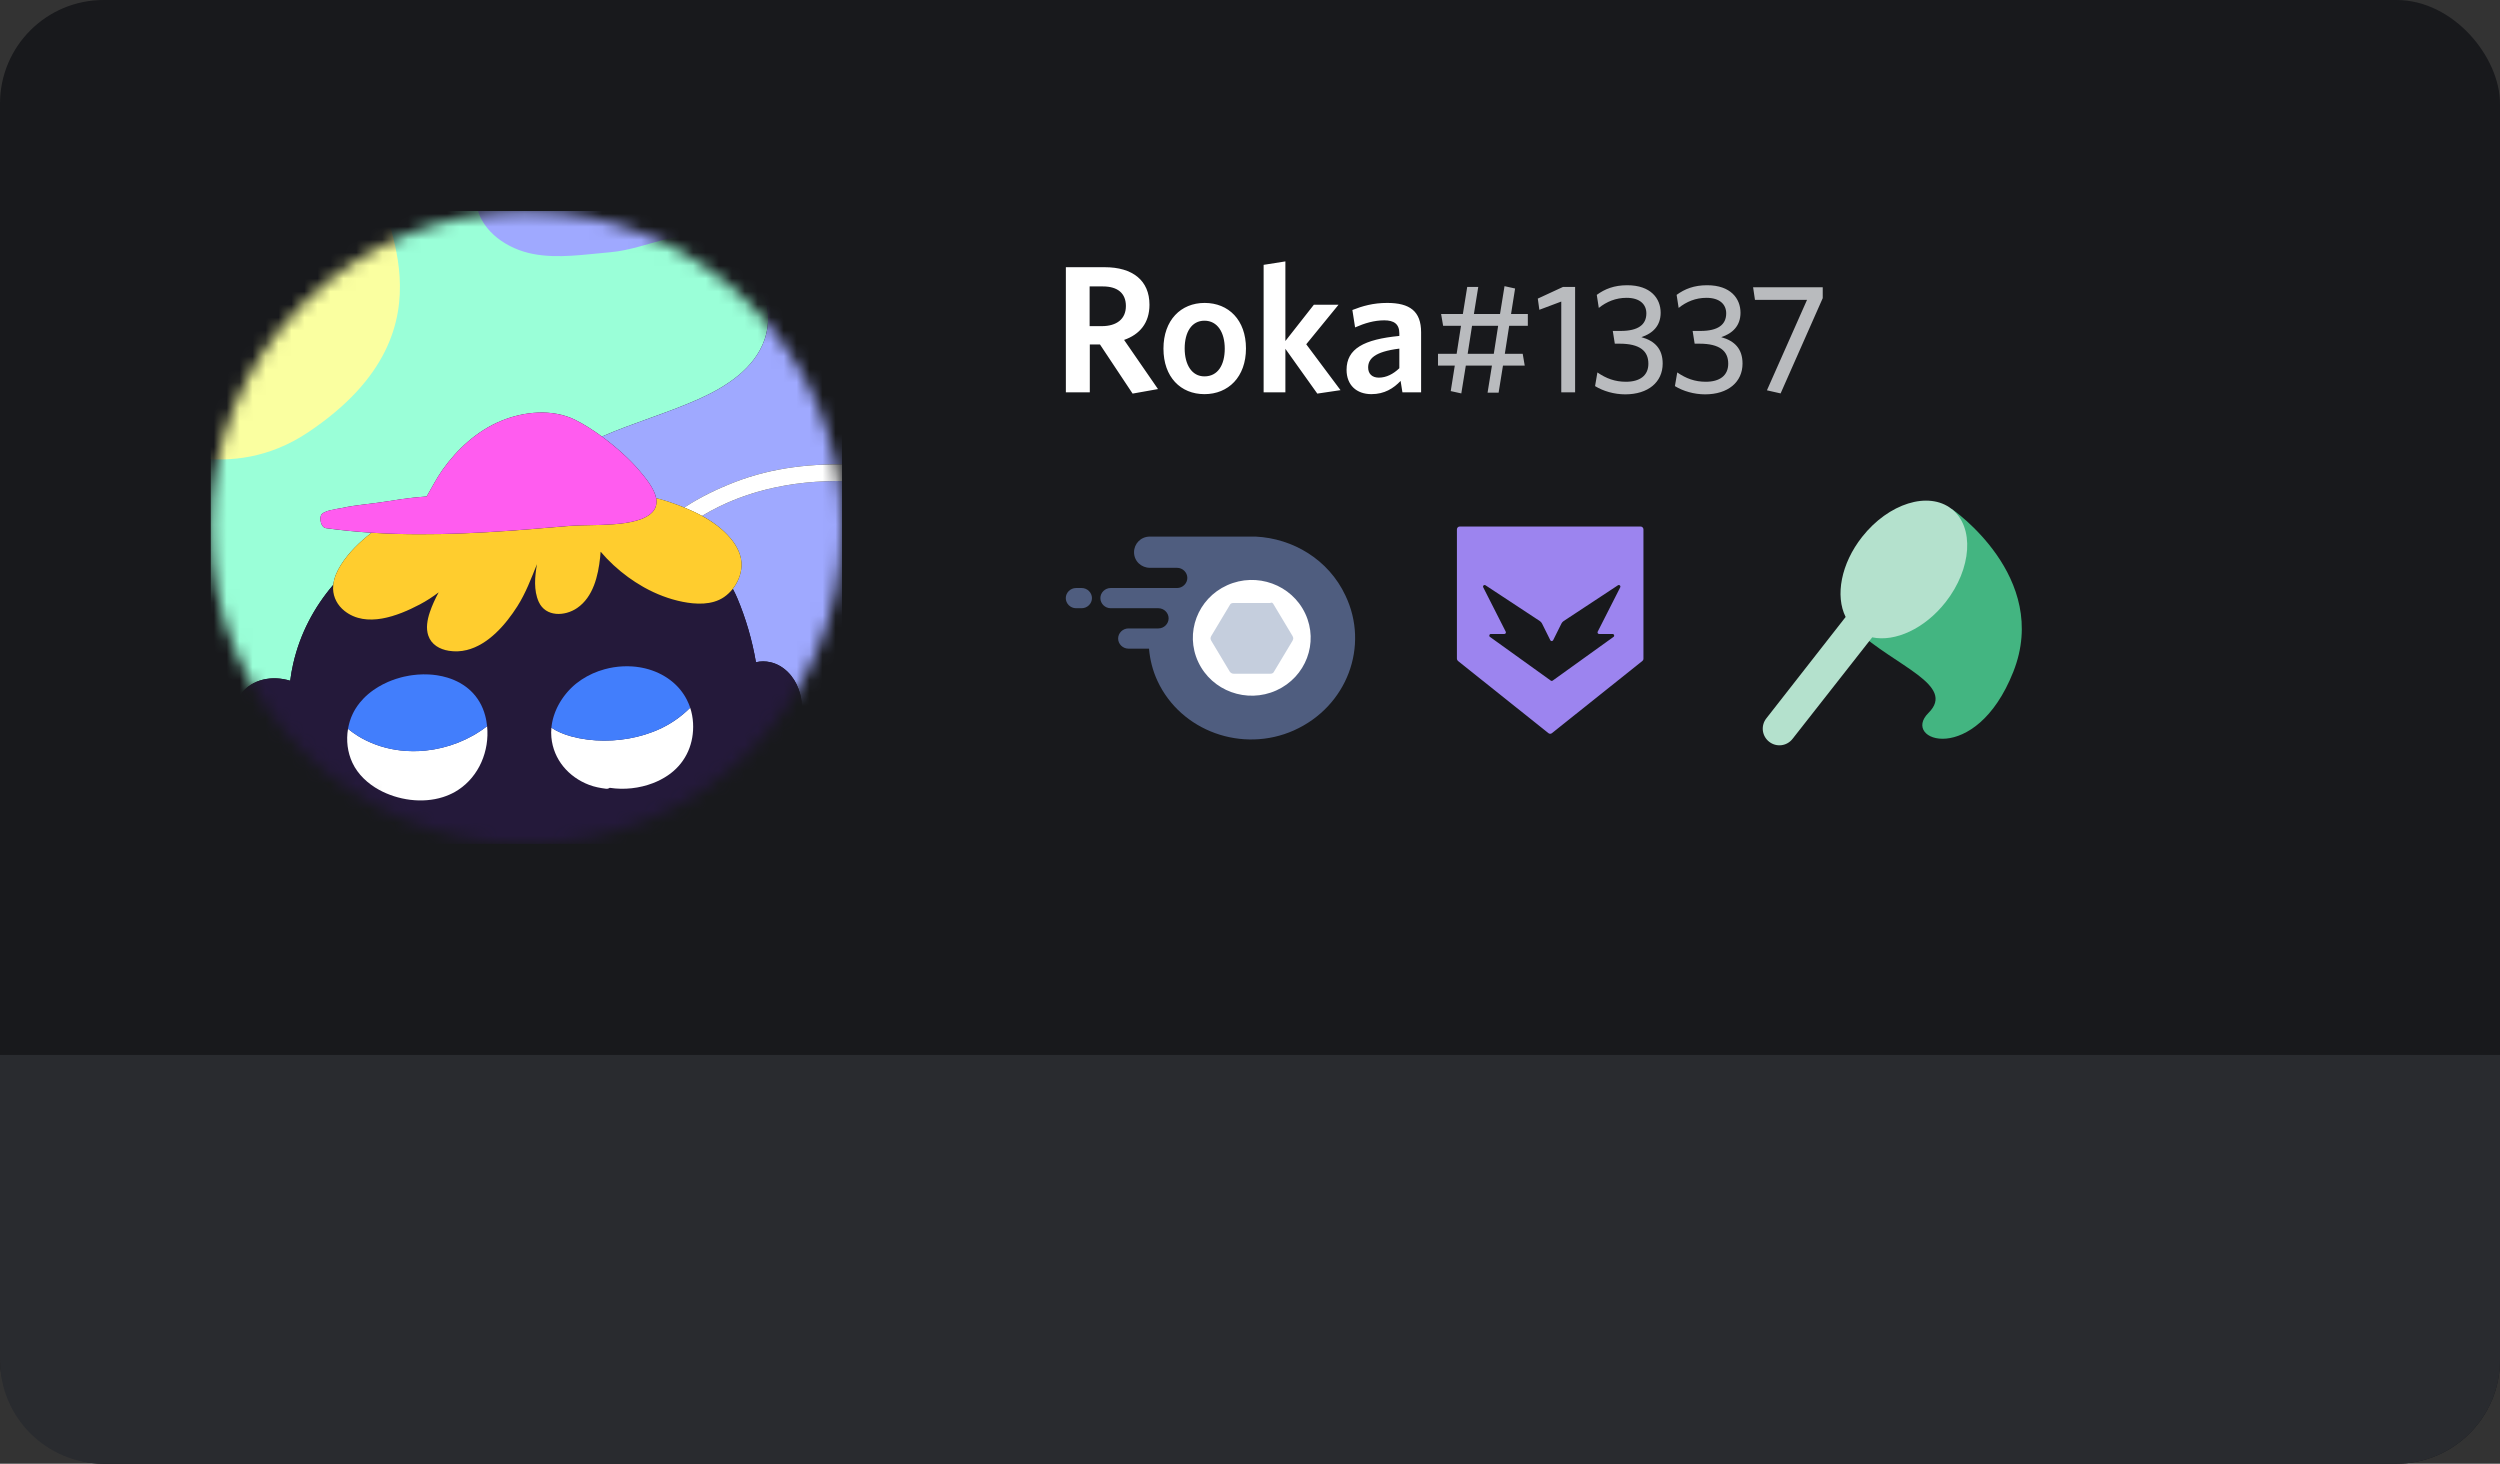 <svg xmlns="http://www.w3.org/2000/svg" width="193" height="113" fill="none" viewBox="0 0 193 113"><rect x="0" y="0" width="193" height="113" fill="#333333" stroke="none"/><rect width="193" height="113" fill="#18191C" rx="8"/><path fill="#292B2F" d="M0 81.441H193V105C193 109.418 189.418 113 185 113H8C3.582 113 0 109.418 0 105V81.441Z"/><path fill="#fff" d="M87.437 30.386L89.397 30.036L86.779 26.242C87.983 25.822 88.739 24.94 88.739 23.526C88.739 21.65 87.437 20.628 85.281 20.628H82.285V30.288H84.133V26.592H84.917L87.437 30.386ZM86.919 23.624C86.919 24.632 86.205 25.178 85.057 25.178H84.119V22.112H85.141C86.303 22.112 86.919 22.658 86.919 23.624ZM96.189 26.9C96.189 24.702 94.845 23.386 92.997 23.386C91.163 23.386 89.819 24.716 89.819 26.914C89.819 29.112 91.149 30.428 92.983 30.428C94.831 30.428 96.189 29.098 96.189 26.9ZM94.551 26.914C94.551 28.174 94.019 29.056 92.983 29.056C92.003 29.056 91.457 28.146 91.457 26.9C91.457 25.654 91.989 24.758 92.983 24.758C93.991 24.758 94.551 25.668 94.551 26.914ZM101.696 30.386L103.488 30.12L100.842 26.578L103.334 23.526H101.43L99.232 26.326V20.18L97.552 20.446V30.288H99.232V26.928L101.696 30.386ZM108.029 28.426C107.567 28.874 107.021 29.154 106.447 29.154C105.929 29.154 105.621 28.86 105.621 28.37C105.621 27.726 106.083 27.152 108.029 26.914V28.426ZM109.709 30.288V25.654C109.709 24.03 108.841 23.386 107.091 23.386C106.013 23.386 105.187 23.624 104.403 23.932L104.613 25.276C105.341 24.954 106.083 24.73 106.867 24.73C107.609 24.73 108.029 25.01 108.029 25.738V25.934C105.299 26.2 103.955 26.914 103.955 28.552C103.955 29.728 104.725 30.428 105.873 30.428C106.881 30.428 107.581 29.98 108.127 29.406L108.267 30.288H109.709Z"/><path fill="#B9BBBE" d="M115.321 27.312H113.305L113.641 25.152H115.657L115.321 27.312ZM114.841 30.312H115.693L116.029 28.224H117.709L117.553 27.312H116.173L116.509 25.152H117.949V24.24H116.653L116.965 22.272L116.149 22.092L115.801 24.24H113.785L114.121 22.152H113.269L112.933 24.24H111.253L111.409 25.152H112.789L112.453 27.312H111.013V28.224H112.309L111.997 30.192L112.813 30.372L113.161 28.224H115.177L114.841 30.312ZM121.598 30.288V22.152H120.662L118.718 23.052L118.838 23.916L120.53 23.28V30.288H121.598ZM125.467 30.444C127.243 30.444 128.359 29.496 128.359 28.068C128.359 26.94 127.759 26.316 126.715 26.028C127.591 25.74 128.203 25.152 128.203 24.144C128.203 23.052 127.447 22.02 125.623 22.02C124.615 22.02 123.895 22.308 123.271 22.764L123.427 23.772C124.027 23.292 124.735 22.992 125.575 22.992C126.595 22.992 127.099 23.496 127.099 24.192C127.099 25.068 126.463 25.548 125.119 25.548H124.507L124.663 26.532H125.035C126.595 26.532 127.255 27.096 127.255 28.08C127.255 28.992 126.595 29.472 125.527 29.472C124.675 29.472 124.003 29.22 123.319 28.752L123.139 29.808C123.763 30.192 124.615 30.444 125.467 30.444ZM131.631 30.444C133.407 30.444 134.523 29.496 134.523 28.068C134.523 26.94 133.923 26.316 132.879 26.028C133.755 25.74 134.367 25.152 134.367 24.144C134.367 23.052 133.611 22.02 131.787 22.02C130.779 22.02 130.059 22.308 129.435 22.764L129.591 23.772C130.191 23.292 130.899 22.992 131.739 22.992C132.759 22.992 133.263 23.496 133.263 24.192C133.263 25.068 132.627 25.548 131.283 25.548H130.671L130.827 26.532H131.199C132.759 26.532 133.419 27.096 133.419 28.08C133.419 28.992 132.759 29.472 131.691 29.472C130.839 29.472 130.167 29.22 129.483 28.752L129.303 29.808C129.927 30.192 130.779 30.444 131.631 30.444ZM137.463 30.372L140.715 23.016V22.176H135.339L135.483 23.148H139.503L136.407 30.132L137.463 30.372Z"/><g clip-path="url(#clip0)"><mask id="mask0" width="50" height="50" x="16" y="16" mask-type="alpha" maskUnits="userSpaceOnUse"><ellipse cx="40.632" cy="40.721" fill="#24193A" rx="24.379" ry="24.432"/></mask><g mask="url(#mask0)"><path fill="#9AFFD8" d="M23.296 60.624C23.2 60.588 23.104 60.548 23.007 60.515C22.705 60.413 22.394 60.338 22.092 60.236C21.395 60.001 20.823 59.632 20.255 59.177C19.506 60.057 18.89 61.061 18.426 62.098H24.58C24.323 61.7 24.086 61.289 23.871 60.868C23.674 60.853 23.478 60.775 23.296 60.624Z"/><path fill="#9AFFD8" d="M19.333 58.31C18.819 57.734 18.406 57.071 18.188 56.324C17.924 55.423 17.991 54.389 18.561 53.616C19.464 52.392 21.032 52.132 22.404 52.553C22.46 52.109 22.536 51.667 22.637 51.231C23.172 48.899 24.261 46.867 25.729 45.147C25.789 44.594 26.034 44.058 26.328 43.597C26.937 42.641 27.776 41.828 28.686 41.127C27.514 41.051 26.343 40.937 25.176 40.776C24.781 40.721 24.662 40.078 24.783 39.786C24.943 39.404 26.027 39.297 26.39 39.218C27.575 38.958 28.798 38.892 29.994 38.691C30.343 38.632 30.692 38.576 31.042 38.527C31.672 38.438 32.306 38.374 32.942 38.326C33.344 37.638 33.699 36.93 34.162 36.275C35.297 34.675 36.83 33.256 38.708 32.483C40.463 31.762 42.64 31.548 44.388 32.406C45.035 32.724 45.756 33.18 46.466 33.702C48.896 32.643 51.486 31.903 53.915 30.82C56.064 29.863 58.24 28.458 59.018 26.234C59.994 23.444 58.3 20.242 55.778 18.709C53.256 17.176 50.141 16.994 47.202 17.242C45.202 17.41 43.175 17.756 41.204 17.375C39.234 16.995 37.274 15.671 36.873 13.7C36.841 13.546 36.821 13.39 36.809 13.235H23.277C22.051 13.824 20.748 14.221 19.515 14.41C18.761 14.526 18.012 14.576 17.269 14.574L15.237 38.176L17.269 61.58C17.786 60.415 18.461 59.323 19.295 58.354C19.308 58.339 19.321 58.325 19.333 58.31Z"/><path fill="#9FA9FF" d="M41.139 19.603C43.109 19.984 45.136 19.638 47.136 19.47C50.076 19.222 53.255 17.175 55.777 18.709C58.299 20.242 59.993 23.443 59.017 26.233C58.239 28.457 56.062 29.862 53.914 30.82C51.485 31.902 48.895 32.642 46.465 33.701C47.556 34.502 48.617 35.456 49.334 36.302C49.824 36.88 50.509 37.696 50.654 38.459C51.011 38.546 51.364 38.649 51.716 38.769C52.082 38.893 52.456 39.03 52.83 39.183C54.04 38.381 55.373 37.744 56.706 37.225C59.675 36.067 62.862 35.737 66.025 35.882V13.234H36.807C36.82 13.389 36.776 15.773 36.808 15.928C37.21 17.899 39.168 19.223 41.139 19.603Z"/><path fill="#9FA9FF" d="M54.195 39.827C55.026 40.282 55.792 40.841 56.384 41.542C56.897 42.15 57.289 42.902 57.245 43.721C57.212 44.34 56.961 44.959 56.57 45.458C56.594 45.502 56.618 45.546 56.641 45.59C56.744 45.789 56.84 45.991 56.927 46.198C57.572 47.73 58.066 49.404 58.358 51.124C58.724 51.035 59.111 51.038 59.483 51.124C60.521 51.365 61.301 52.221 61.651 53.198C61.656 53.214 61.661 53.23 61.666 53.246C61.815 53.642 61.894 54.073 61.912 54.518C62.001 56.69 60.299 58.286 58.769 59.558C58.49 59.791 58.16 59.89 57.844 59.829C57.818 59.906 57.793 59.983 57.765 60.058C57.498 60.796 57.176 61.473 56.806 62.096H66.025V37.162C61.899 36.978 57.785 37.668 54.195 39.827Z"/><path fill="#fff" d="M20.206 59.139C19.896 58.887 19.601 58.609 19.333 58.31C19.32 58.324 19.308 58.338 19.295 58.353C18.461 59.323 17.786 60.414 17.269 61.579V62.098H18.426C18.89 61.061 19.505 60.057 20.255 59.177C20.239 59.163 20.223 59.151 20.206 59.139Z"/><path fill="#fff" d="M56.705 37.225C55.373 37.744 54.04 38.38 52.829 39.182C53.291 39.372 53.752 39.585 54.195 39.828C57.785 37.668 61.899 36.978 66.025 37.163V35.883C62.862 35.737 59.675 36.067 56.705 37.225Z"/><path fill="#FAFFA0" d="M29.831 14.637L10.925 23.415L10.83 34.482C11.869 34.286 17.682 37.451 23.777 33.379C36.12 25.133 28.276 15.787 29.831 14.637Z"/><path fill="#24193A" d="M61.913 54.519C61.895 54.075 61.816 53.644 61.667 53.248C61.662 53.232 61.657 53.216 61.652 53.2C61.303 52.223 60.522 51.367 59.484 51.126C59.112 51.04 58.726 51.038 58.359 51.126C58.066 49.406 57.573 47.731 56.928 46.2C56.841 45.993 56.745 45.791 56.642 45.592C56.619 45.547 56.595 45.503 56.571 45.46C56.378 45.707 56.151 45.925 55.897 46.097C54.97 46.73 53.727 46.668 52.679 46.458C51.66 46.254 50.654 45.865 49.747 45.36C49.7 45.334 49.654 45.307 49.608 45.281C49.224 45.06 48.851 44.819 48.493 44.558C47.712 43.989 46.998 43.33 46.37 42.596C46.36 42.738 46.347 42.88 46.333 43.022C46.184 44.441 45.807 46.086 44.556 46.944C43.608 47.592 42.122 47.645 41.589 46.461C41.194 45.583 41.282 44.522 41.456 43.554C41.454 43.561 41.451 43.567 41.449 43.573C41.001 44.684 40.585 45.797 39.939 46.812C39.048 48.21 37.705 49.777 36.037 50.185C35.594 50.294 35.128 50.322 34.641 50.242C33.944 50.129 33.306 49.773 33.066 49.074C32.867 48.497 32.99 47.839 33.179 47.277C33.357 46.744 33.594 46.23 33.865 45.733C33.407 46.08 32.923 46.397 32.402 46.67C30.721 47.555 28.278 48.509 26.59 47.159C26.066 46.74 25.733 46.139 25.715 45.462C25.712 45.357 25.717 45.252 25.729 45.148C24.26 46.868 23.172 48.9 22.636 51.233C22.536 51.669 22.459 52.11 22.403 52.554C21.032 52.134 19.464 52.393 18.56 53.617C17.99 54.389 17.924 55.424 18.187 56.325C18.406 57.072 18.819 57.735 19.333 58.311C19.601 58.611 19.896 58.889 20.206 59.14C20.222 59.153 20.238 59.166 20.254 59.179C20.822 59.634 21.394 60.003 22.092 60.238C22.394 60.34 22.704 60.415 23.006 60.517C23.104 60.549 23.2 60.589 23.296 60.626C23.477 60.777 23.673 60.856 23.871 60.87C24.086 61.291 24.323 61.702 24.579 62.1L32.311 67.19H33.865H44.044H48.632H49.925L56.807 62.1C57.177 61.477 57.499 60.799 57.766 60.061C57.793 59.985 57.819 59.908 57.844 59.832C58.16 59.894 58.49 59.794 58.77 59.562C60.3 58.288 62.002 56.692 61.913 54.519Z"/><path fill="#FFCD2E" d="M56.384 41.542C55.792 40.841 55.026 40.282 54.195 39.827C53.752 39.584 53.291 39.371 52.829 39.182C52.456 39.029 52.081 38.892 51.715 38.768C51.364 38.648 51.01 38.545 50.653 38.458C50.736 38.894 50.644 39.311 50.237 39.658C50.183 39.704 50.124 39.749 50.059 39.792C50 39.831 49.937 39.868 49.872 39.903C49.011 40.37 47.664 40.483 46.377 40.525C45.888 40.54 45.406 40.546 44.964 40.556C44.577 40.565 44.219 40.578 43.912 40.604C41.761 40.793 39.598 40.974 37.432 41.096C35.153 41.223 32.87 41.283 30.594 41.215C29.957 41.195 29.32 41.167 28.685 41.126C27.776 41.827 26.936 42.64 26.327 43.596C26.033 44.057 25.788 44.593 25.728 45.146C25.716 45.25 25.711 45.355 25.713 45.46C25.732 46.137 26.065 46.739 26.588 47.157C28.277 48.507 30.72 47.553 32.401 46.668C32.922 46.395 33.406 46.077 33.864 45.731C33.593 46.228 33.356 46.742 33.178 47.275C32.989 47.837 32.866 48.495 33.065 49.072C33.305 49.771 33.943 50.126 34.64 50.24C35.127 50.32 35.593 50.292 36.036 50.183C37.705 49.774 39.048 48.208 39.938 46.81C40.584 45.796 41 44.682 41.448 43.571C41.45 43.564 41.453 43.559 41.455 43.552C41.281 44.52 41.193 45.581 41.588 46.459C42.121 47.644 43.607 47.59 44.554 46.941C45.806 46.084 46.182 44.439 46.332 43.02C46.346 42.878 46.358 42.736 46.369 42.593C46.996 43.328 47.711 43.987 48.492 44.556C48.851 44.817 49.223 45.058 49.607 45.278C49.653 45.305 49.699 45.332 49.746 45.358C50.653 45.863 51.659 46.252 52.678 46.456C53.726 46.666 54.969 46.728 55.896 46.095C56.149 45.922 56.376 45.704 56.57 45.458C56.961 44.959 57.212 44.34 57.245 43.72C57.29 42.902 56.897 42.15 56.384 41.542Z"/><path fill="#FF5CEF" d="M50.654 38.459C50.509 37.696 49.825 36.88 49.334 36.301C48.617 35.456 47.555 34.501 46.465 33.7C45.755 33.179 45.033 32.722 44.386 32.404C42.638 31.546 40.462 31.76 38.707 32.482C36.828 33.254 35.296 34.673 34.161 36.274C33.697 36.928 33.343 37.636 32.94 38.324C32.304 38.372 31.67 38.437 31.041 38.525C30.69 38.574 30.341 38.63 29.993 38.689C28.797 38.891 27.574 38.958 26.388 39.217C26.024 39.296 24.941 39.403 24.782 39.785C24.66 40.077 24.779 40.719 25.174 40.775C26.341 40.936 27.512 41.051 28.685 41.126C29.321 41.167 29.957 41.195 30.594 41.215C32.87 41.283 35.153 41.223 37.432 41.096C39.598 40.974 41.761 40.793 43.912 40.604C44.219 40.578 44.577 40.565 44.964 40.556C45.407 40.546 45.887 40.541 46.377 40.525C47.664 40.483 49.01 40.369 49.873 39.903C49.937 39.868 50 39.831 50.059 39.792C50.124 39.749 50.184 39.704 50.237 39.658C50.643 39.312 50.736 38.894 50.654 38.459ZM29.94 40.245C30.263 40.036 30.593 39.839 30.93 39.656C30.593 39.839 30.263 40.036 29.94 40.245ZM33.792 38.668C33.907 38.672 34.001 38.709 34.073 38.766C34.001 38.709 33.907 38.672 33.792 38.668Z"/><path fill="#fff" d="M37.579 55.856C37.569 55.789 37.558 55.722 37.547 55.655C37.558 55.722 37.569 55.79 37.579 55.856Z"/><path fill="#fff" d="M37.603 56.055C37.597 55.992 37.589 55.93 37.58 55.867C37.589 55.93 37.597 55.992 37.603 56.055Z"/><path fill="#fff" d="M37.58 55.868C37.58 55.864 37.58 55.86 37.579 55.856C37.58 55.86 37.58 55.864 37.58 55.868Z"/><path fill="#fff" d="M37.603 56.056C37.603 56.057 37.603 56.059 37.604 56.06C37.604 56.059 37.603 56.057 37.603 56.056Z"/><path fill="#fff" d="M37.604 56.06C36.244 57.114 34.569 57.768 32.854 57.943C32.209 58.009 31.558 58.006 30.916 57.933C29.875 57.812 28.856 57.503 27.924 56.986C27.831 56.934 27.738 56.879 27.647 56.823C27.374 56.654 27.114 56.468 26.867 56.266C26.716 57.154 26.824 58.077 27.211 58.898C27.633 59.792 28.404 60.504 29.262 60.974C30.717 61.771 32.591 62.047 34.2 61.535C34.52 61.432 34.831 61.3 35.125 61.133C35.21 61.085 35.292 61.033 35.374 60.98C36.988 59.925 37.798 57.954 37.604 56.06Z"/><path fill="#fff" d="M53.504 55.823C53.482 55.411 53.406 55.013 53.282 54.636C52.57 55.346 51.733 55.932 50.764 56.351C50.645 56.403 50.524 56.452 50.401 56.499C50.012 56.648 49.608 56.773 49.195 56.874C47.529 57.28 45.718 57.285 44.101 56.848C43.562 56.702 43.028 56.487 42.568 56.179C42.545 56.425 42.543 56.674 42.566 56.922C42.725 58.637 43.892 59.989 45.474 60.591C45.9 60.753 46.34 60.836 46.792 60.892C46.892 60.905 46.989 60.874 47.071 60.819C48.184 60.992 49.372 60.858 50.41 60.458C50.822 60.299 51.21 60.098 51.561 59.859C51.63 59.812 51.697 59.765 51.762 59.715C52.992 58.78 53.587 57.362 53.504 55.823Z"/><path fill="#427EFC" d="M37.547 55.657C37.546 55.649 37.544 55.641 37.543 55.633C37.532 55.574 37.521 55.515 37.507 55.456C37.492 55.389 37.476 55.321 37.459 55.255C37.044 53.684 35.916 52.732 34.542 52.313C34.28 52.233 34.009 52.172 33.732 52.13C33.525 52.099 33.314 52.078 33.102 52.068C32.96 52.061 32.818 52.058 32.675 52.06C32.389 52.064 32.102 52.086 31.816 52.125C31.744 52.135 31.673 52.146 31.602 52.158C31.46 52.182 31.317 52.211 31.177 52.242C31.107 52.258 31.037 52.276 30.966 52.294C30.827 52.331 30.688 52.372 30.551 52.417C30.346 52.485 30.144 52.562 29.947 52.647C29.815 52.704 29.686 52.766 29.56 52.831C29.434 52.896 29.31 52.965 29.189 53.038C29.068 53.111 28.95 53.188 28.835 53.268C28.549 53.47 28.284 53.694 28.047 53.942C27.952 54.041 27.862 54.143 27.776 54.249C27.647 54.409 27.529 54.576 27.424 54.75C27.387 54.811 27.352 54.873 27.318 54.936C27.287 54.993 27.258 55.051 27.23 55.11C27.141 55.294 27.066 55.486 27.005 55.686C26.988 55.743 26.971 55.802 26.956 55.861C26.951 55.882 26.945 55.903 26.94 55.924C26.931 55.961 26.922 55.999 26.914 56.036C26.908 56.061 26.903 56.086 26.898 56.112C26.893 56.132 26.89 56.153 26.886 56.174C26.88 56.205 26.874 56.237 26.868 56.269C27.114 56.471 27.374 56.657 27.648 56.826C27.739 56.882 27.832 56.936 27.926 56.989C28.857 57.506 29.876 57.816 30.917 57.935C31.559 58.01 32.21 58.011 32.855 57.946C34.57 57.77 36.245 57.117 37.605 56.063C37.59 55.926 37.571 55.791 37.547 55.657Z"/><path fill="#427EFC" d="M53.281 54.635C53.264 54.585 53.247 54.534 53.228 54.485C53.226 54.478 53.224 54.473 53.221 54.466C53.205 54.423 53.188 54.381 53.171 54.338C53.167 54.331 53.164 54.323 53.161 54.316C53.122 54.221 53.078 54.127 53.032 54.036C53.027 54.028 53.023 54.019 53.019 54.011C52.998 53.971 52.977 53.93 52.955 53.891C52.952 53.886 52.949 53.88 52.946 53.875C52.92 53.829 52.895 53.785 52.868 53.74C52.865 53.735 52.862 53.73 52.859 53.725C52.835 53.687 52.811 53.649 52.786 53.612C52.781 53.603 52.774 53.593 52.768 53.584C52.741 53.543 52.712 53.502 52.683 53.462C52.682 53.461 52.682 53.46 52.682 53.46C52.652 53.418 52.621 53.378 52.59 53.337C52.583 53.328 52.576 53.319 52.569 53.31C52.543 53.278 52.518 53.246 52.492 53.214C52.485 53.205 52.477 53.197 52.47 53.188C52.437 53.149 52.404 53.111 52.37 53.073C52.366 53.069 52.362 53.065 52.358 53.061C52.328 53.028 52.297 52.995 52.266 52.963C52.256 52.954 52.247 52.944 52.236 52.934C52.207 52.904 52.177 52.874 52.146 52.846C52.14 52.839 52.133 52.833 52.127 52.826C52.09 52.792 52.053 52.758 52.014 52.724C52.005 52.716 51.996 52.708 51.986 52.7C51.956 52.674 51.926 52.648 51.894 52.622C51.883 52.613 51.872 52.604 51.861 52.595C51.821 52.563 51.781 52.531 51.74 52.5C51.675 52.45 51.609 52.404 51.542 52.358C50.939 51.949 50.257 51.681 49.547 51.544C49.488 51.532 49.43 51.522 49.372 51.513C49.192 51.483 49.01 51.463 48.828 51.45C48.586 51.433 48.343 51.43 48.1 51.441C48.094 51.441 48.088 51.442 48.083 51.442C47.845 51.454 47.608 51.478 47.373 51.515C47.133 51.554 46.895 51.605 46.661 51.67C46.504 51.713 46.35 51.762 46.198 51.817C45.894 51.926 45.599 52.059 45.318 52.213C45.036 52.367 44.769 52.543 44.52 52.74L44.519 52.741C44.483 52.769 44.448 52.798 44.413 52.826C44.401 52.836 44.39 52.846 44.379 52.855C44.356 52.876 44.332 52.895 44.308 52.917C44.296 52.928 44.282 52.94 44.269 52.951C44.248 52.97 44.226 52.99 44.205 53.01C44.192 53.022 44.179 53.034 44.165 53.047C44.144 53.068 44.123 53.088 44.102 53.109C44.09 53.121 44.077 53.133 44.065 53.145C44.04 53.169 44.016 53.195 43.992 53.22C43.983 53.228 43.976 53.236 43.968 53.245C43.936 53.278 43.904 53.312 43.873 53.346C43.864 53.356 43.856 53.366 43.848 53.375C43.825 53.4 43.803 53.426 43.781 53.451C43.77 53.465 43.758 53.478 43.747 53.492C43.728 53.514 43.709 53.536 43.691 53.559C43.678 53.574 43.667 53.589 43.656 53.603C43.638 53.625 43.62 53.648 43.602 53.671C43.591 53.685 43.58 53.7 43.569 53.715C43.55 53.739 43.532 53.764 43.514 53.788C43.504 53.802 43.495 53.815 43.485 53.828C43.458 53.865 43.432 53.903 43.406 53.941C43.401 53.948 43.396 53.956 43.391 53.963C43.37 53.994 43.349 54.026 43.329 54.058C43.319 54.073 43.31 54.088 43.3 54.104C43.285 54.128 43.269 54.153 43.254 54.178C43.244 54.194 43.234 54.212 43.224 54.228C43.21 54.252 43.197 54.276 43.183 54.299C43.172 54.317 43.163 54.334 43.153 54.352C43.14 54.376 43.127 54.401 43.113 54.425C43.104 54.442 43.095 54.459 43.086 54.476C43.072 54.505 43.057 54.533 43.042 54.562C43.036 54.575 43.029 54.588 43.022 54.601C43.003 54.642 42.983 54.683 42.965 54.724C42.958 54.74 42.951 54.756 42.944 54.773C42.932 54.8 42.92 54.826 42.91 54.853C42.902 54.871 42.894 54.89 42.886 54.909C42.876 54.933 42.867 54.958 42.857 54.983C42.849 55.002 42.843 55.022 42.835 55.041C42.826 55.066 42.817 55.09 42.808 55.115C42.801 55.135 42.794 55.154 42.788 55.174C42.779 55.2 42.77 55.226 42.761 55.253C42.756 55.271 42.75 55.289 42.744 55.307C42.731 55.349 42.719 55.392 42.706 55.435C42.703 55.449 42.699 55.464 42.695 55.479C42.687 55.509 42.679 55.539 42.672 55.569C42.668 55.589 42.663 55.609 42.659 55.628C42.653 55.654 42.647 55.68 42.642 55.705C42.637 55.726 42.633 55.746 42.629 55.767C42.624 55.792 42.62 55.818 42.615 55.843C42.611 55.863 42.608 55.884 42.604 55.905C42.6 55.931 42.596 55.956 42.593 55.983C42.59 56.002 42.587 56.022 42.585 56.042C42.581 56.072 42.578 56.103 42.574 56.134C42.572 56.149 42.571 56.164 42.569 56.18C43.029 56.489 43.564 56.703 44.102 56.849C45.719 57.286 47.531 57.282 49.196 56.876C49.609 56.775 50.012 56.65 50.402 56.5C50.525 56.453 50.646 56.404 50.765 56.352C51.732 55.932 52.569 55.345 53.281 54.635C53.282 54.635 53.281 54.635 53.281 54.635Z"/></g></g><ellipse cx="96.5" cy="48.865" fill="#fff" rx="6.095" ry="6.108"/><path fill="#4F5D7F" fill-rule="evenodd" d="M83.505 46.955C83.939 46.955 84.299 46.6 84.299 46.175C84.299 45.749 83.939 45.395 83.505 45.395H83.072C82.639 45.395 82.278 45.749 82.278 46.175C82.278 46.6 82.639 46.955 83.072 46.955H83.505ZM99.891 56.386C104.005 54.542 105.737 49.862 103.861 45.962C102.561 43.197 99.819 41.566 96.931 41.424H88.775C88.053 41.424 87.548 41.991 87.548 42.629C87.548 43.338 88.125 43.835 88.775 43.835H90.868C91.301 43.835 91.662 44.189 91.662 44.615C91.662 45.04 91.301 45.395 90.868 45.395H85.743C85.31 45.395 84.949 45.749 84.949 46.175C84.949 46.6 85.31 46.955 85.743 46.955H89.424C89.858 46.955 90.218 47.309 90.218 47.735C90.218 48.16 89.858 48.515 89.424 48.515H87.115C86.681 48.515 86.32 48.869 86.32 49.295C86.32 49.72 86.681 50.075 87.115 50.075H88.703C88.775 50.926 88.991 51.777 89.352 52.557C91.157 56.457 95.921 58.159 99.891 56.386ZM92.503 51.104C91.455 48.862 92.456 46.21 94.738 45.18C97.021 44.15 99.721 45.133 100.769 47.376C101.817 49.618 100.816 52.27 98.534 53.3C96.251 54.33 93.551 53.346 92.503 51.104Z" clip-rule="evenodd"/><path fill="#C5CEDD" d="M98.342 46.693L99.786 49.104C99.858 49.246 99.858 49.317 99.786 49.459L98.342 51.87C98.27 52.011 98.126 52.011 98.054 52.011H95.239C95.094 52.011 95.022 51.94 94.95 51.87L93.506 49.459C93.434 49.317 93.434 49.246 93.506 49.104L94.95 46.693C95.022 46.551 95.166 46.551 95.239 46.551H98.054C98.198 46.48 98.27 46.551 98.342 46.693Z"/><path fill="#9C84EF" fill-rule="evenodd" d="M112.689 40.648H126.659C126.777 40.648 126.874 40.748 126.874 40.871V50.85C126.874 50.92 126.843 50.984 126.79 51.027L119.805 56.602C119.766 56.633 119.72 56.648 119.674 56.648C119.627 56.648 119.581 56.633 119.542 56.602L112.557 51.027C112.505 50.984 112.474 50.92 112.474 50.85V40.871C112.474 40.748 112.57 40.648 112.689 40.648ZM120.713 47.946L124.905 45.184C125.011 45.114 125.139 45.23 125.081 45.343L123.342 48.766C123.301 48.848 123.361 48.944 123.452 48.944H124.493C124.612 48.944 124.662 49.097 124.564 49.167L119.865 52.544C119.823 52.575 119.765 52.575 119.722 52.544L115.022 49.167C114.926 49.097 114.975 48.944 115.094 48.944H116.134C116.226 48.944 116.285 48.848 116.243 48.766L114.505 45.342C114.448 45.23 114.576 45.115 114.681 45.184L118.875 47.946C118.948 47.994 119.006 48.06 119.045 48.138L119.684 49.424C119.729 49.514 119.858 49.514 119.903 49.424L120.543 48.138C120.582 48.06 120.64 47.993 120.713 47.946Z" clip-rule="evenodd"/><path fill="#43B581" d="M150.667 39.286C150.667 39.286 158.339 44.522 155.423 51.875C152.508 59.227 146.709 57.188 148.876 55.04C151.044 52.891 146.319 51.434 143.295 48.646L150.66 39.286"/><path fill="#B4E1CD" d="M150.2 46.486C148.582 48.544 146.3 49.574 144.535 49.203L138.378 57.048C138.274 57.18 138.146 57.291 137.999 57.373C137.853 57.456 137.692 57.508 137.525 57.529C137.358 57.549 137.189 57.536 137.027 57.491C136.865 57.446 136.714 57.369 136.581 57.265C136.448 57.162 136.336 57.033 136.252 56.886C136.168 56.74 136.115 56.578 136.094 56.41C136.073 56.242 136.086 56.072 136.131 55.91C136.176 55.747 136.253 55.595 136.358 55.462L142.483 47.63C141.671 46.006 142.118 43.519 143.761 41.441C145.801 38.858 148.876 37.893 150.66 39.287C152.444 40.68 152.226 43.903 150.2 46.486Z"/><defs><clipPath id="clip0"><rect width="48.758" height="48.865" x="16.253" y="16.288" fill="#fff"/></clipPath></defs></svg>